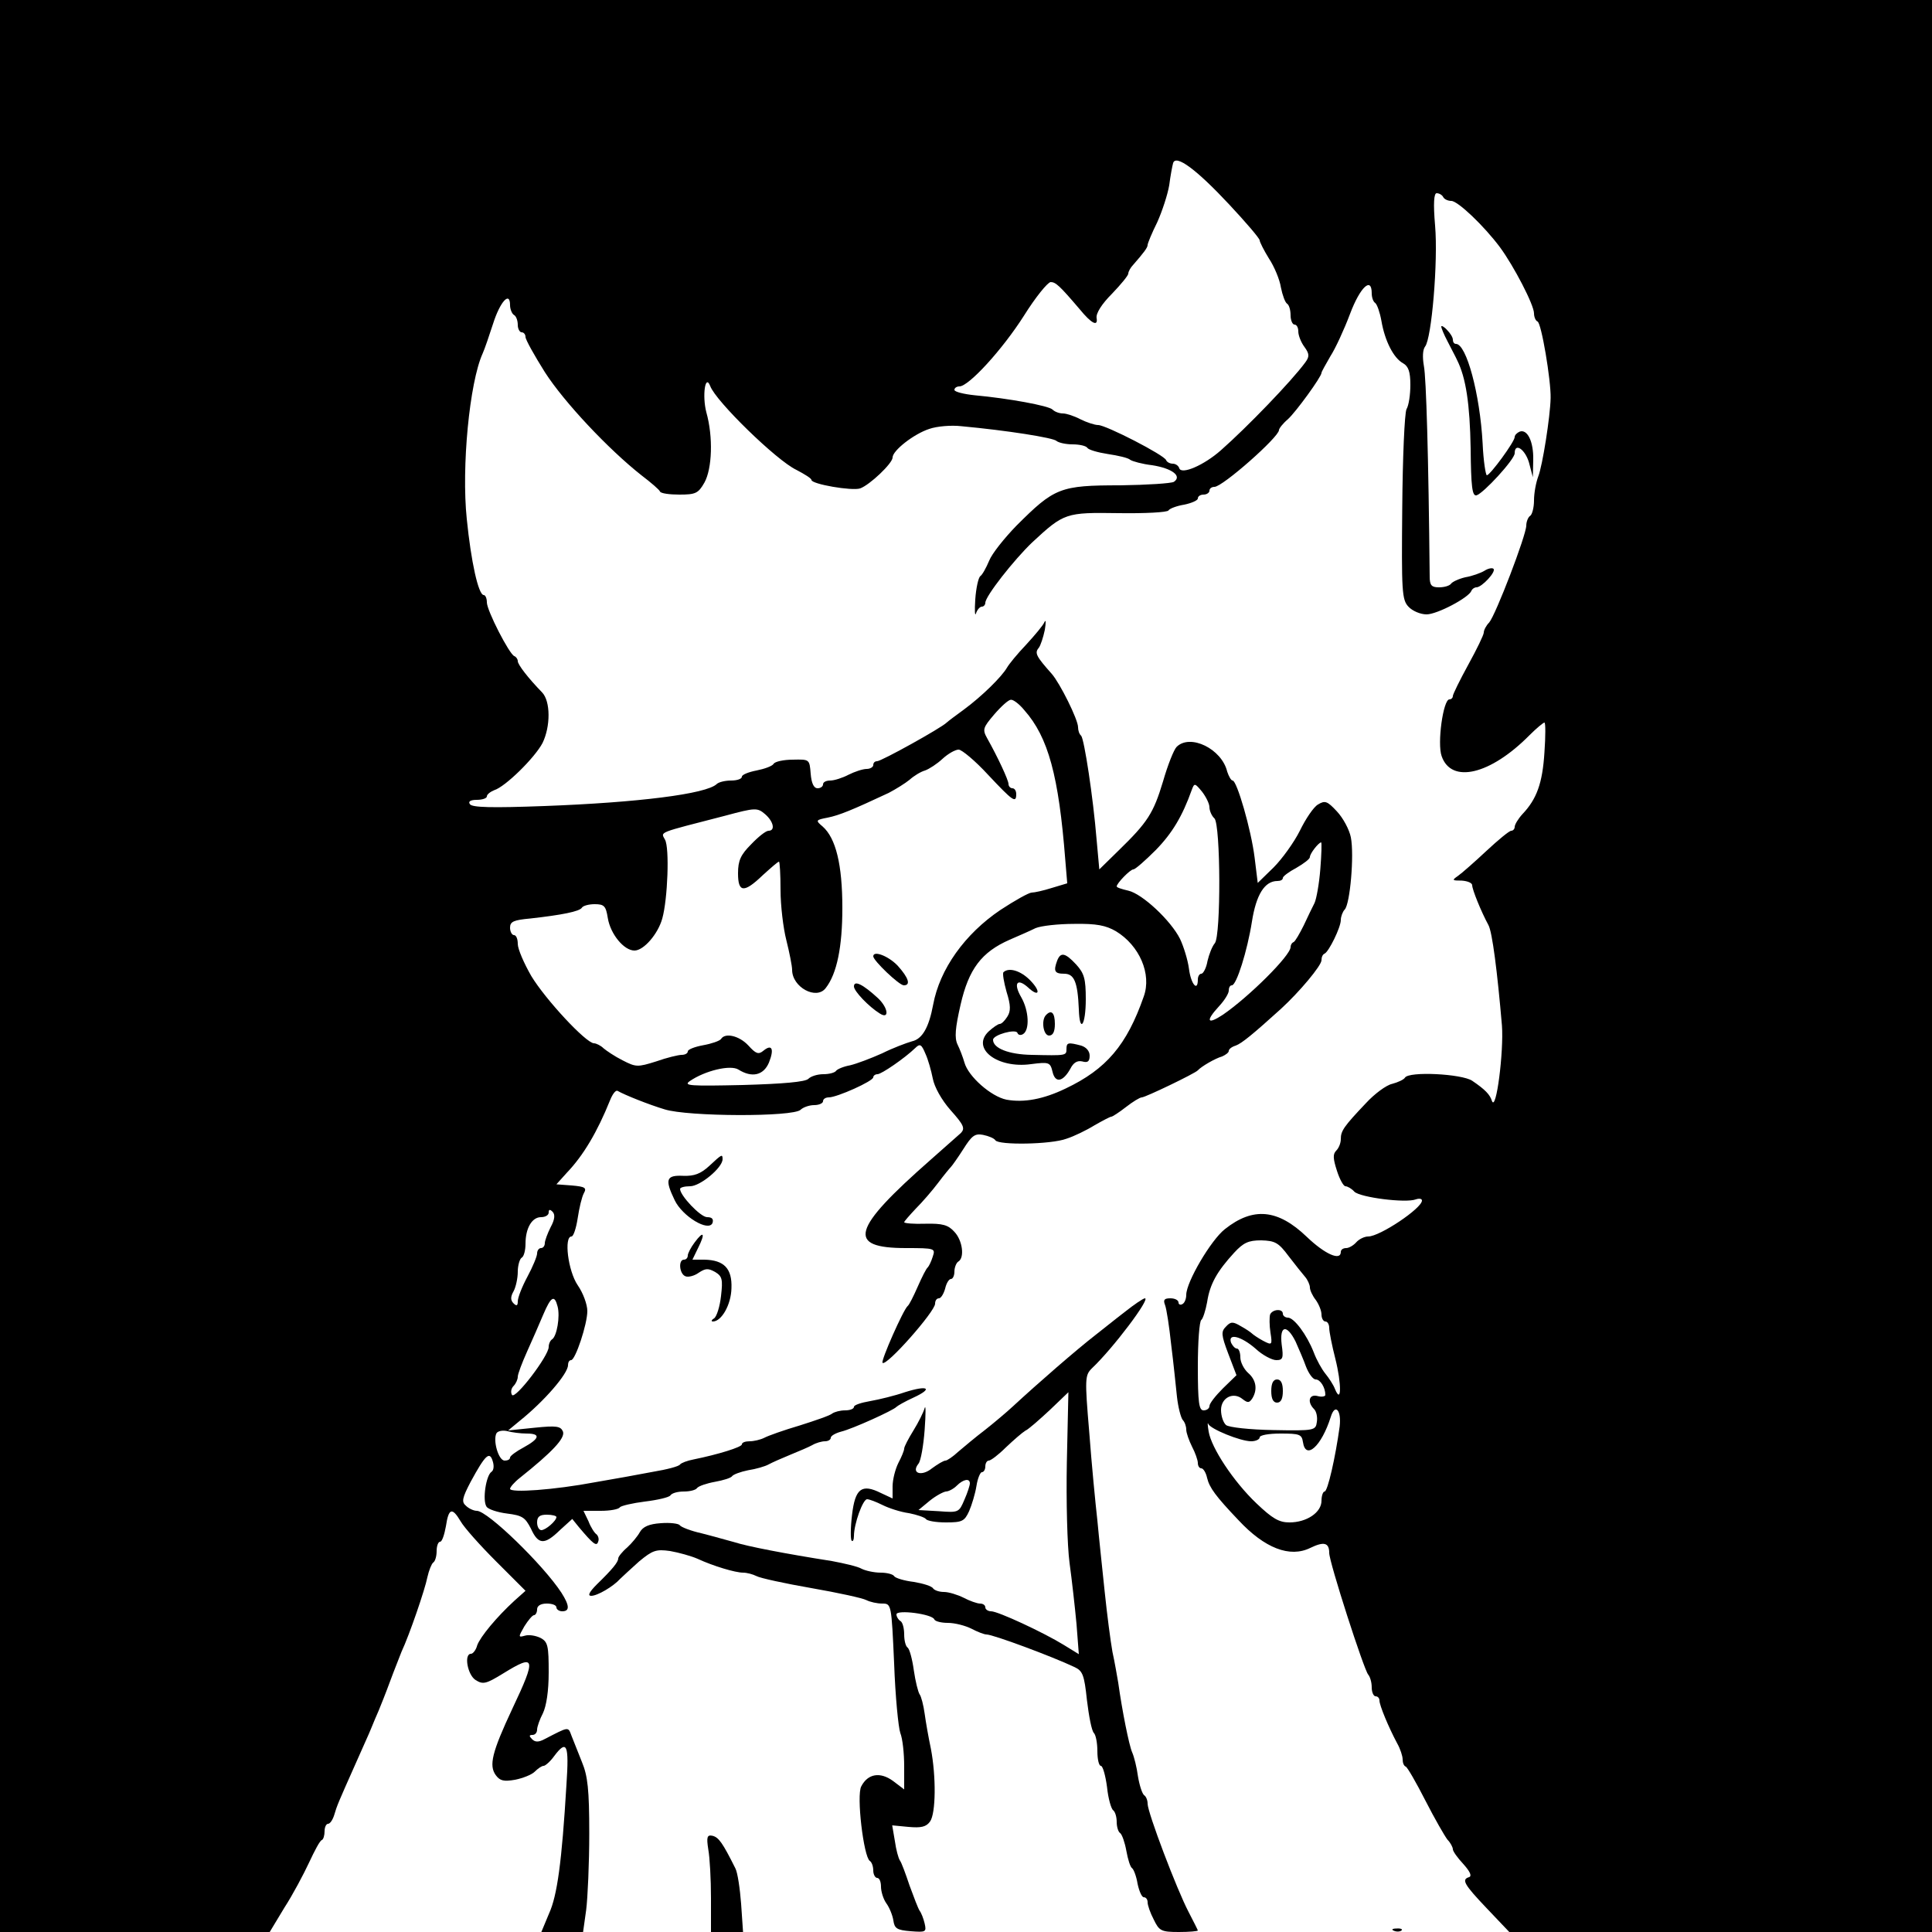 <?xml version="1.0" standalone="no"?>
<!DOCTYPE svg PUBLIC "-//W3C//DTD SVG 20010904//EN"
 "http://www.w3.org/TR/2001/REC-SVG-20010904/DTD/svg10.dtd">
<svg version="1.0" xmlns="http://www.w3.org/2000/svg"
 width="500pt" height="500pt" viewBox="0 0 500 500"
 preserveAspectRatio="xMidYMid meet">
<g transform="translate(0,500) scale(0.1,-0.1)"
fill="#000000" stroke="none">
<path d="M0 2500 l0 -2500 349 0 349 0 38 63 c22 34 50 87 64 117 14 30 28 57
33 58 4 2 7 12 7 23 0 10 4 19 9 19 5 0 12 10 16 23 7 24 10 31 55 132 17 39
36 80 41 93 5 12 13 32 19 45 5 12 19 47 30 77 11 30 25 64 29 75 21 45 61
162 67 193 4 18 11 35 15 38 5 3 9 16 9 30 0 13 4 24 9 24 5 0 11 18 15 40 7
47 16 50 38 13 9 -16 50 -62 92 -104 l76 -76 -28 -25 c-47 -43 -89 -94 -97
-116 -3 -12 -11 -22 -16 -22 -19 0 -9 -55 12 -68 19 -12 27 -10 71 17 84 52
87 42 24 -91 -53 -113 -61 -147 -43 -172 11 -15 21 -17 50 -12 20 4 43 13 51
21 8 8 18 15 23 15 4 0 17 11 27 25 33 44 39 31 32 -73 -12 -201 -24 -288 -45
-334 l-20 -48 54 0 54 0 8 57 c4 32 8 121 8 198 0 114 -4 149 -19 185 -10 25
-22 55 -27 68 -9 24 -6 24 -70 -9 -15 -8 -24 -8 -32 0 -8 8 -8 11 1 11 7 0 12
6 12 14 0 7 7 27 15 42 9 19 15 57 15 106 0 68 -2 79 -21 89 -12 6 -30 9 -40
6 -18 -5 -18 -4 -2 24 10 16 21 29 25 29 4 0 8 7 8 15 0 9 9 15 25 15 14 0 25
-4 25 -10 0 -5 7 -10 15 -10 20 0 19 15 -2 48 -47 72 -191 212 -219 212 -8 0
-21 6 -28 13 -12 10 -10 20 12 62 38 70 49 80 57 54 4 -12 3 -24 -3 -28 -14
-9 -24 -73 -13 -90 4 -7 29 -15 53 -18 40 -5 47 -10 62 -39 19 -42 35 -43 75
-4 l32 29 17 -21 c37 -44 46 -51 50 -38 3 7 0 15 -4 19 -5 3 -15 18 -21 34
l-13 27 45 0 c24 0 46 4 49 9 3 4 33 11 65 15 33 4 63 11 66 16 4 6 19 10 35
10 16 0 31 4 34 9 4 5 24 12 46 16 22 4 42 10 45 15 3 4 21 11 41 15 20 3 44
10 53 15 9 5 34 16 56 25 22 9 48 20 57 25 10 6 25 10 33 10 8 0 15 4 15 9 0
5 12 12 27 16 29 7 135 55 143 64 3 3 22 14 44 24 52 24 38 33 -22 14 -26 -9
-67 -19 -90 -23 -23 -4 -42 -10 -42 -15 0 -5 -10 -9 -23 -9 -13 0 -27 -4 -33
-8 -5 -5 -43 -18 -84 -31 -41 -12 -83 -27 -92 -32 -10 -5 -27 -9 -38 -9 -11 0
-20 -3 -20 -8 0 -7 -61 -26 -125 -39 -16 -3 -32 -9 -35 -13 -3 -5 -34 -13 -70
-19 -36 -7 -103 -19 -150 -27 -106 -20 -220 -28 -220 -17 0 4 11 17 25 28 84
67 118 103 112 120 -6 14 -16 16 -74 10 l-68 -7 29 24 c65 52 126 123 126 145
0 7 3 13 8 13 11 0 42 93 42 127 0 17 -11 47 -25 67 -25 37 -36 126 -16 126 5
0 12 21 16 47 4 27 11 56 16 65 8 14 3 17 -31 20 l-40 3 27 30 c43 45 79 106
112 188 6 15 14 26 19 24 19 -11 82 -36 122 -48 60 -19 333 -20 352 -1 6 6 22
12 35 12 13 0 23 5 23 10 0 6 7 10 15 10 21 0 115 42 115 52 0 4 5 8 11 8 10
0 70 41 98 68 12 12 16 9 26 -15 7 -15 15 -44 19 -64 4 -22 23 -56 46 -82 34
-38 38 -47 27 -59 -8 -7 -43 -38 -78 -69 -206 -181 -219 -229 -64 -229 75 0
76 -1 69 -22 -4 -13 -10 -25 -13 -28 -4 -3 -15 -25 -26 -50 -11 -25 -22 -47
-26 -50 -11 -9 -70 -142 -65 -147 10 -10 136 133 136 153 0 8 4 14 10 14 5 0
12 11 16 25 3 14 10 25 15 25 5 0 9 9 9 19 0 11 5 23 10 26 17 10 11 55 -10
77 -16 18 -31 22 -75 21 -30 -1 -55 1 -55 4 0 2 14 18 30 35 17 17 43 47 58
67 15 20 30 38 33 41 3 3 18 24 32 46 22 35 30 41 51 37 15 -3 29 -9 32 -14 8
-13 144 -11 184 4 19 6 52 22 73 35 21 12 40 22 43 22 3 0 20 11 38 25 18 14
36 25 41 25 9 0 138 62 145 70 9 10 45 31 63 36 9 4 17 10 17 14 0 5 8 11 18
14 16 6 44 29 117 95 48 44 105 112 105 126 0 8 3 15 8 17 11 5 42 68 42 87 0
9 5 22 10 27 14 14 25 141 16 187 -4 20 -20 50 -36 67 -25 27 -31 29 -49 18
-11 -6 -32 -37 -47 -68 -15 -30 -46 -73 -68 -95 l-41 -40 -8 65 c-9 73 -46
200 -57 200 -4 0 -10 11 -14 23 -14 59 -96 99 -131 64 -7 -7 -23 -47 -35 -89
-25 -83 -40 -106 -115 -179 l-50 -49 -7 77 c-9 110 -32 260 -40 269 -5 4 -8
14 -8 22 0 20 -47 114 -68 138 -40 45 -45 54 -34 67 5 6 12 28 16 47 3 19 3
28 -1 20 -3 -8 -25 -34 -47 -58 -23 -24 -45 -51 -50 -60 -14 -24 -65 -74 -111
-108 -22 -16 -42 -31 -45 -34 -14 -14 -169 -100 -180 -100 -6 0 -10 -4 -10
-10 0 -5 -8 -10 -17 -10 -10 0 -31 -7 -47 -15 -15 -8 -37 -15 -47 -15 -11 0
-19 -4 -19 -10 0 -5 -6 -10 -14 -10 -10 0 -16 13 -18 38 -3 37 -3 37 -46 36
-24 0 -47 -5 -50 -11 -4 -6 -24 -13 -44 -17 -21 -4 -38 -11 -38 -16 0 -6 -13
-10 -28 -10 -15 0 -32 -4 -37 -9 -27 -26 -205 -48 -446 -57 -135 -5 -188 -4
-193 5 -5 7 2 11 18 11 14 0 26 4 26 9 0 5 9 12 19 16 29 9 105 84 125 122 21
43 21 108 -1 131 -36 37 -63 72 -63 81 0 5 -4 11 -9 13 -13 5 -71 118 -71 139
0 11 -4 19 -8 19 -14 0 -33 87 -44 197 -14 134 7 353 41 428 5 11 17 46 27 77
18 57 44 86 44 48 0 -10 5 -22 10 -25 6 -3 10 -15 10 -26 0 -10 5 -19 10 -19
6 0 10 -6 10 -12 0 -7 23 -48 50 -91 50 -78 165 -200 250 -267 25 -19 47 -38
48 -42 2 -5 25 -8 50 -8 42 0 49 3 65 31 20 36 23 118 5 182 -11 42 -3 101 10
68 14 -39 172 -193 223 -217 21 -11 39 -22 39 -26 0 -11 105 -29 126 -22 25 9
84 65 84 80 0 18 55 61 95 74 20 7 57 10 83 7 119 -11 238 -30 246 -38 6 -5
25 -9 42 -9 18 0 35 -4 38 -9 3 -5 27 -12 53 -16 27 -4 53 -10 58 -15 6 -4 31
-11 57 -14 51 -8 78 -28 56 -43 -7 -4 -69 -8 -138 -9 -157 0 -171 -6 -270
-105 -31 -32 -63 -72 -70 -90 -8 -19 -18 -37 -23 -40 -5 -4 -11 -31 -13 -60
-2 -30 -1 -46 2 -36 3 9 10 17 15 17 5 0 9 5 9 10 0 17 74 111 121 156 83 77
87 78 224 76 68 -1 126 2 129 7 3 5 22 12 41 15 19 4 35 11 35 16 0 6 7 10 15
10 8 0 15 5 15 10 0 6 6 10 13 10 21 0 167 129 167 147 0 4 10 17 23 28 21 19
87 110 87 120 0 3 11 22 23 43 13 20 36 70 51 110 26 69 56 97 56 53 0 -11 4
-22 9 -25 5 -4 12 -24 16 -46 9 -53 32 -97 56 -110 14 -8 19 -22 19 -56 0 -25
-4 -53 -10 -63 -5 -10 -10 -125 -11 -255 -2 -216 -1 -238 16 -256 10 -11 31
-20 47 -20 27 0 109 43 116 61 2 5 8 9 13 9 14 0 52 41 44 48 -3 3 -14 1 -23
-5 -10 -6 -32 -14 -50 -17 -17 -4 -34 -12 -37 -17 -4 -5 -17 -9 -31 -9 -19 0
-24 5 -24 28 -3 311 -9 515 -15 545 -4 23 -3 42 3 50 17 20 34 221 26 313 -5
58 -3 84 4 84 6 0 14 -4 17 -10 3 -6 13 -10 21 -10 17 0 85 -65 126 -120 36
-49 88 -149 88 -171 0 -9 4 -19 9 -21 10 -3 35 -152 34 -198 -1 -48 -21 -175
-32 -203 -6 -16 -11 -43 -11 -62 0 -19 -5 -37 -10 -40 -5 -3 -10 -15 -10 -25
0 -25 -79 -231 -96 -251 -8 -8 -14 -20 -14 -26 0 -6 -18 -43 -40 -83 -22 -40
-40 -77 -40 -81 0 -5 -4 -9 -9 -9 -16 0 -32 -114 -20 -147 25 -72 126 -48 227
54 18 18 36 33 39 33 3 0 3 -35 0 -77 -5 -80 -20 -121 -57 -160 -11 -12 -20
-27 -20 -33 0 -5 -4 -10 -9 -10 -5 0 -34 -24 -64 -52 -31 -29 -64 -58 -74 -65
-16 -11 -15 -12 10 -12 15 -1 27 -6 27 -12 0 -11 23 -68 42 -103 10 -18 23
-120 35 -260 5 -67 -15 -226 -26 -195 -5 16 -17 29 -51 52 -27 18 -164 25
-174 8 -3 -5 -18 -12 -33 -16 -15 -3 -46 -26 -68 -50 -58 -61 -65 -72 -65 -93
0 -10 -5 -23 -12 -30 -9 -9 -8 -21 2 -52 7 -22 17 -40 22 -40 5 0 16 -6 23
-14 15 -15 133 -30 159 -20 9 3 16 2 16 -3 0 -20 -109 -93 -139 -93 -10 0 -24
-7 -31 -15 -7 -8 -19 -15 -26 -15 -8 0 -14 -4 -14 -10 0 -24 -41 -6 -88 39
-75 72 -139 78 -212 20 -36 -28 -100 -137 -100 -170 0 -10 -4 -21 -10 -24 -5
-3 -10 -1 -10 4 0 6 -9 11 -21 11 -16 0 -19 -4 -14 -17 4 -10 11 -56 16 -103
6 -47 12 -107 15 -135 3 -27 10 -54 15 -60 5 -5 9 -16 9 -25 0 -8 7 -28 15
-44 8 -15 15 -35 15 -42 0 -8 4 -14 9 -14 5 0 12 -11 15 -25 6 -25 22 -47 81
-109 68 -73 133 -98 186 -72 35 17 49 14 49 -13 0 -24 90 -303 101 -315 5 -6
9 -20 9 -33 0 -13 5 -23 10 -23 6 0 10 -5 10 -11 0 -12 23 -68 46 -111 8 -14
14 -33 14 -41 0 -9 3 -17 8 -19 4 -1 27 -41 51 -88 24 -47 50 -92 57 -101 8
-8 14 -20 14 -25 0 -5 12 -22 27 -38 17 -19 23 -31 15 -34 -20 -6 -14 -18 46
-81 l58 -61 547 0 547 0 0 2500 0 2500 -2500 0 -2500 0 0 -2500z m3181 1971
c43 -46 79 -88 79 -93 0 -4 11 -26 24 -47 14 -21 28 -55 31 -75 4 -20 11 -39
16 -42 5 -3 9 -16 9 -30 0 -13 5 -24 10 -24 6 0 10 -8 10 -18 0 -10 7 -28 16
-40 13 -18 13 -25 2 -40 -36 -49 -151 -168 -218 -227 -44 -39 -102 -64 -108
-47 -2 7 -10 12 -17 12 -7 0 -15 4 -17 9 -4 13 -156 91 -176 91 -9 0 -30 7
-46 15 -15 8 -36 15 -45 15 -9 0 -21 4 -27 10 -10 10 -114 29 -201 37 -29 3
-53 9 -53 14 0 5 6 9 13 9 24 0 111 95 167 183 30 48 61 86 69 87 13 0 23 -9
75 -70 31 -38 48 -46 44 -23 -2 12 13 36 40 63 23 24 42 47 42 52 0 5 6 16 13
23 27 31 37 44 37 51 0 4 11 31 25 59 13 29 27 72 31 96 3 24 8 50 10 57 7 23
60 -16 145 -107z m-530 -1309 c62 -70 89 -170 106 -388 l5 -60 -40 -12 c-22
-7 -45 -12 -52 -12 -7 0 -43 -20 -81 -45 -92 -62 -157 -153 -174 -245 -11 -59
-28 -89 -55 -95 -14 -4 -49 -17 -77 -31 -29 -13 -66 -27 -83 -31 -17 -3 -33
-10 -36 -14 -3 -5 -18 -9 -33 -9 -15 0 -32 -5 -39 -12 -8 -8 -65 -13 -170 -16
-136 -3 -154 -2 -137 10 39 27 105 43 126 30 35 -22 65 -15 79 18 14 35 8 49
-14 31 -13 -11 -20 -8 -39 13 -24 26 -61 34 -71 17 -4 -5 -24 -12 -46 -16 -22
-4 -40 -11 -40 -16 0 -5 -7 -9 -16 -9 -8 0 -38 -7 -66 -17 -48 -15 -52 -15
-87 3 -20 10 -42 25 -49 31 -7 7 -19 13 -25 13 -21 1 -125 113 -162 174 -19
33 -35 70 -35 83 0 13 -4 23 -10 23 -5 0 -10 9 -10 19 0 16 9 20 53 24 80 9
127 18 133 28 3 5 18 9 33 9 25 0 29 -5 34 -36 7 -42 42 -84 69 -84 24 0 61
43 72 83 14 50 19 183 7 204 -11 21 -22 16 156 62 78 21 83 21 103 4 22 -19
27 -43 9 -43 -7 0 -27 -16 -45 -35 -27 -27 -34 -42 -34 -75 0 -50 15 -52 64
-5 21 19 39 35 42 35 2 0 4 -33 4 -73 0 -40 7 -99 15 -130 8 -32 15 -67 15
-77 0 -45 63 -79 87 -47 29 37 43 107 43 207 0 113 -17 181 -51 211 -19 16
-18 17 13 23 30 6 64 20 158 64 19 10 43 25 54 34 11 10 29 21 40 24 11 4 31
17 45 30 14 13 33 24 42 24 8 0 43 -29 76 -65 64 -68 73 -75 73 -50 0 8 -4 15
-10 15 -5 0 -10 5 -10 11 0 10 -28 70 -55 118 -13 23 -11 28 18 62 18 21 37
38 43 38 6 1 22 -11 35 -27z m479 -251 c0 -9 6 -23 13 -29 16 -17 17 -303 1
-323 -7 -8 -15 -29 -19 -46 -3 -18 -11 -33 -16 -33 -5 0 -9 -7 -9 -15 0 -33
-18 -12 -23 28 -3 23 -14 58 -23 77 -24 48 -98 117 -134 125 -17 4 -30 8 -30
11 0 8 35 44 43 44 5 0 31 23 58 50 43 44 69 88 93 155 7 19 8 19 27 -4 10
-13 19 -31 19 -40z m287 -160 c-3 -38 -10 -77 -15 -88 -5 -10 -18 -36 -28 -58
-11 -22 -22 -41 -26 -43 -5 -2 -8 -8 -8 -13 0 -22 -108 -129 -175 -175 -41
-27 -46 -17 -10 22 14 15 25 33 25 40 0 8 3 14 8 14 12 0 40 89 52 165 11 70
33 105 66 105 8 0 14 3 14 8 0 4 16 16 35 26 19 11 35 23 35 28 0 9 22 37 29
38 2 0 1 -31 -2 -69z m-529 -161 c61 -37 93 -111 72 -169 -44 -126 -97 -188
-202 -238 -58 -28 -108 -37 -153 -29 -40 8 -99 60 -109 96 -4 14 -12 35 -18
47 -8 17 -6 42 8 103 21 92 54 136 127 168 23 10 53 23 67 30 14 6 59 11 100
11 58 1 82 -4 108 -19z m-1463 -766 c-8 -16 -15 -35 -15 -41 0 -7 -4 -13 -10
-13 -5 0 -10 -6 -10 -14 0 -7 -11 -34 -25 -60 -14 -26 -25 -54 -25 -64 0 -11
-3 -13 -11 -5 -8 8 -8 17 0 31 6 11 11 34 11 51 0 16 5 33 10 36 6 3 10 20 10
36 0 41 17 69 40 69 11 0 20 5 20 12 0 8 3 9 10 2 7 -7 6 -20 -5 -40z m1910
-75 c17 -22 36 -46 43 -54 6 -7 12 -20 12 -27 0 -7 7 -22 15 -32 8 -11 15 -28
15 -38 0 -10 5 -18 10 -18 6 0 10 -8 10 -17 0 -9 7 -45 16 -80 16 -64 16 -119
-1 -78 -4 11 -16 29 -25 40 -9 11 -23 36 -30 55 -18 46 -51 90 -67 90 -7 0
-13 5 -13 10 0 14 -27 12 -33 -2 -2 -7 -2 -28 1 -47 5 -32 4 -33 -19 -21 -13
7 -26 16 -29 19 -3 3 -16 12 -29 19 -20 12 -26 12 -38 -1 -13 -13 -13 -21 6
-71 l21 -55 -35 -34 c-19 -19 -35 -39 -35 -46 0 -6 -7 -11 -15 -11 -12 0 -15
19 -15 114 0 63 4 117 9 120 4 3 11 24 15 46 7 47 26 80 70 128 24 26 37 32
70 32 36 -1 45 -6 71 -41z m-1892 -130 c7 -26 -2 -77 -14 -85 -5 -3 -9 -12 -9
-20 0 -23 -87 -137 -95 -124 -4 7 -2 17 4 23 6 6 11 17 11 24 0 7 11 36 24 65
13 29 32 72 42 96 20 47 29 52 37 21z m1910 -91 c8 -18 21 -48 27 -65 7 -18
18 -33 25 -33 12 0 25 -21 25 -40 0 -4 -9 -6 -20 -3 -22 6 -28 -15 -9 -34 6
-6 9 -21 7 -33 -3 -22 -6 -23 -113 -21 -60 1 -115 7 -122 13 -7 6 -13 23 -13
39 0 32 32 48 56 28 13 -10 17 -10 25 2 14 23 10 48 -11 66 -11 10 -20 28 -20
40 0 13 -4 23 -9 23 -5 0 -11 7 -15 15 -9 26 26 17 63 -15 18 -17 43 -30 54
-30 17 0 19 5 14 40 -6 50 13 54 36 8z m114 -220 c-11 -80 -31 -168 -39 -168
-4 0 -8 -11 -8 -24 0 -30 -38 -56 -83 -56 -27 0 -44 10 -85 49 -60 57 -117
144 -124 186 -3 17 -3 26 -1 20 5 -13 83 -45 111 -45 12 0 22 5 22 10 0 6 24
10 54 10 49 0 55 -2 58 -22 7 -48 48 -11 72 65 11 36 28 18 23 -25z m-2104
-18 c37 0 34 -13 -8 -36 -19 -10 -35 -22 -35 -26 0 -5 -6 -8 -14 -8 -16 0 -31
53 -21 71 4 6 17 8 29 5 11 -3 33 -6 49 -6z m77 -216 c0 -10 -28 -34 -39 -34
-6 0 -11 9 -11 20 0 15 7 20 25 20 14 0 25 -3 25 -6z"/>
<path d="M2260 2525 c0 -11 67 -75 79 -75 19 0 12 20 -16 51 -24 25 -63 40
-63 24z"/>
<path d="M2210 2447 c0 -12 38 -52 67 -70 25 -16 22 14 -4 39 -40 37 -63 48
-63 31z"/>
<path d="M2736 2514 c-10 -27 -7 -34 18 -34 26 0 35 -21 38 -92 2 -64 18 -42
18 26 0 53 -4 67 -25 90 -28 30 -40 33 -49 10z"/>
<path d="M2597 2484 c-3 -3 1 -26 8 -51 11 -35 11 -50 2 -64 -7 -11 -15 -19
-20 -19 -4 0 -17 -9 -28 -19 -47 -44 22 -97 109 -85 47 6 50 5 56 -20 7 -30
27 -26 46 8 8 16 18 22 31 19 14 -4 19 0 19 15 0 12 -9 22 -22 26 -34 9 -38 8
-38 -9 0 -17 -1 -17 -90 -15 -59 1 -100 17 -100 39 0 13 59 29 63 18 2 -6 9
-7 15 -3 17 11 15 60 -5 95 -21 36 -11 51 17 26 30 -28 35 -11 5 19 -24 24
-54 33 -68 20z"/>
<path d="M2707 2373 c-13 -13 -7 -53 8 -53 10 0 15 10 15 30 0 29 -9 38 -23
23z"/>
<path d="M3290 1400 c0 -20 5 -30 15 -30 10 0 15 10 15 30 0 20 -5 30 -15 30
-10 0 -15 -10 -15 -30z"/>
<path d="M3730 4155 c0 -4 7 -21 16 -38 9 -18 21 -40 25 -49 23 -46 33 -114
35 -228 1 -100 4 -124 15 -122 18 5 99 93 99 109 0 29 27 10 37 -24 l10 -38 1
45 c1 47 -15 80 -35 73 -7 -3 -13 -9 -13 -14 0 -12 -63 -98 -72 -99 -3 0 -9
37 -11 83 -7 128 -42 257 -69 257 -5 0 -8 5 -8 11 0 6 -7 17 -15 25 -8 9 -15
12 -15 9z"/>
<path d="M1836 1983 c-23 -21 -39 -27 -68 -26 -44 2 -48 -9 -22 -63 20 -42 88
-83 98 -59 3 10 -1 15 -14 15 -17 0 -70 56 -70 73 0 4 12 7 26 7 26 0 84 48
84 70 0 14 -2 13 -34 -17z"/>
<path d="M1798 1785 c-10 -13 -18 -29 -18 -34 0 -6 -4 -11 -10 -11 -15 0 -12
-37 4 -43 7 -3 23 1 34 9 18 12 25 12 43 2 18 -11 20 -19 15 -62 -3 -27 -11
-53 -18 -58 -7 -4 -8 -8 -3 -8 22 0 47 43 48 86 2 51 -19 73 -70 74 l-31 0 15
31 c19 38 14 45 -9 14z"/>
<path d="M2910 1604 c-25 -19 -58 -46 -75 -59 -49 -38 -148 -124 -214 -185
-15 -14 -47 -41 -71 -60 -25 -19 -56 -45 -70 -57 -14 -13 -29 -23 -33 -23 -5
0 -20 -9 -35 -20 -27 -22 -55 -13 -35 12 6 7 13 47 16 88 3 41 3 66 0 56 -3
-11 -16 -37 -29 -58 -13 -21 -24 -42 -24 -47 0 -5 -7 -22 -15 -37 -8 -16 -15
-43 -15 -61 l0 -31 -30 14 c-50 25 -67 12 -75 -57 -4 -33 -4 -63 -1 -66 3 -4
6 2 6 12 0 31 23 95 34 95 6 0 24 -7 40 -15 16 -8 46 -18 68 -21 21 -4 41 -11
44 -15 3 -5 26 -9 52 -9 42 0 48 3 60 29 7 16 16 46 19 65 3 20 10 36 14 36 5
0 9 7 9 15 0 8 4 15 9 15 5 0 25 15 44 34 20 19 42 38 50 43 9 4 37 29 64 54
l48 46 -4 -181 c-2 -100 1 -217 7 -261 6 -44 14 -115 18 -158 l6 -78 -39 24
c-52 32 -170 87 -188 87 -8 0 -15 5 -15 10 0 6 -6 10 -14 10 -7 0 -27 7 -42
15 -16 8 -39 15 -51 15 -12 0 -24 4 -28 9 -3 6 -26 13 -50 17 -25 3 -48 10
-51 15 -3 5 -19 9 -35 9 -17 0 -39 5 -49 10 -10 6 -45 14 -77 20 -121 19 -219
38 -253 49 -19 5 -57 16 -85 23 -27 6 -53 16 -56 21 -3 4 -25 7 -49 5 -30 -2
-46 -9 -54 -23 -6 -11 -21 -29 -33 -40 -13 -11 -23 -24 -23 -28 0 -10 -16 -29
-55 -67 -20 -20 -25 -30 -15 -30 16 0 57 24 75 44 6 6 28 26 49 45 35 29 44
32 80 27 23 -4 55 -13 71 -20 41 -19 98 -36 118 -36 10 0 25 -4 35 -9 9 -5 73
-19 142 -31 69 -12 133 -26 142 -31 10 -5 28 -9 41 -9 24 0 24 -1 31 -155 3
-85 11 -166 16 -180 6 -15 10 -53 10 -86 l0 -60 -29 22 c-33 24 -65 19 -82
-14 -13 -23 6 -182 22 -193 5 -3 9 -14 9 -25 0 -10 5 -19 10 -19 6 0 10 -10
10 -23 0 -12 6 -32 14 -43 8 -11 16 -31 18 -44 3 -21 9 -25 45 -28 39 -3 41
-2 36 20 -3 13 -9 28 -13 33 -4 6 -15 35 -26 65 -10 30 -21 60 -25 65 -4 6
-10 28 -13 50 l-7 41 42 -4 c33 -3 46 0 56 14 15 21 16 116 2 189 -6 28 -13
68 -16 90 -3 22 -9 45 -13 50 -4 6 -11 34 -15 62 -4 29 -11 55 -16 59 -5 3 -9
18 -9 34 0 16 -4 32 -10 35 -5 3 -10 11 -10 17 0 13 93 1 98 -13 2 -5 18 -9
35 -9 18 0 45 -7 61 -15 15 -8 33 -15 39 -15 17 0 170 -57 227 -84 22 -10 26
-20 33 -86 5 -41 12 -79 18 -85 5 -5 9 -26 9 -47 0 -21 4 -38 9 -38 5 0 12
-25 16 -55 3 -30 11 -57 16 -60 5 -4 9 -17 9 -30 0 -13 4 -26 9 -29 5 -4 12
-24 16 -46 4 -22 10 -42 15 -45 4 -3 11 -21 14 -40 4 -19 11 -35 16 -35 6 0
10 -6 10 -13 0 -8 7 -28 16 -45 14 -29 19 -32 65 -32 27 0 49 2 49 4 0 1 -11
23 -24 48 -30 57 -106 257 -106 280 0 9 -4 19 -9 22 -5 4 -12 25 -16 49 -3 23
-10 51 -15 62 -8 18 -26 108 -36 180 -3 17 -9 53 -15 80 -5 28 -14 97 -20 155
-6 58 -15 141 -19 185 -5 44 -15 147 -21 228 -12 141 -11 148 7 166 55 52 152
181 137 181 -4 0 -28 -16 -53 -36z m-400 -443 c0 -5 -6 -24 -14 -42 -14 -33
-15 -34 -66 -30 l-53 3 29 24 c16 13 35 23 42 24 7 0 20 7 28 15 17 17 34 20
34 6z"/>
<path d="M1833 214 c4 -22 7 -78 7 -126 l0 -88 41 0 42 0 -5 73 c-3 39 -9 81
-15 92 -33 66 -43 80 -59 84 -14 3 -16 -3 -11 -35z"/>
<path d="M3608 3 c7 -3 16 -2 19 1 4 3 -2 6 -13 5 -11 0 -14 -3 -6 -6z"/>
</g>
</svg>
